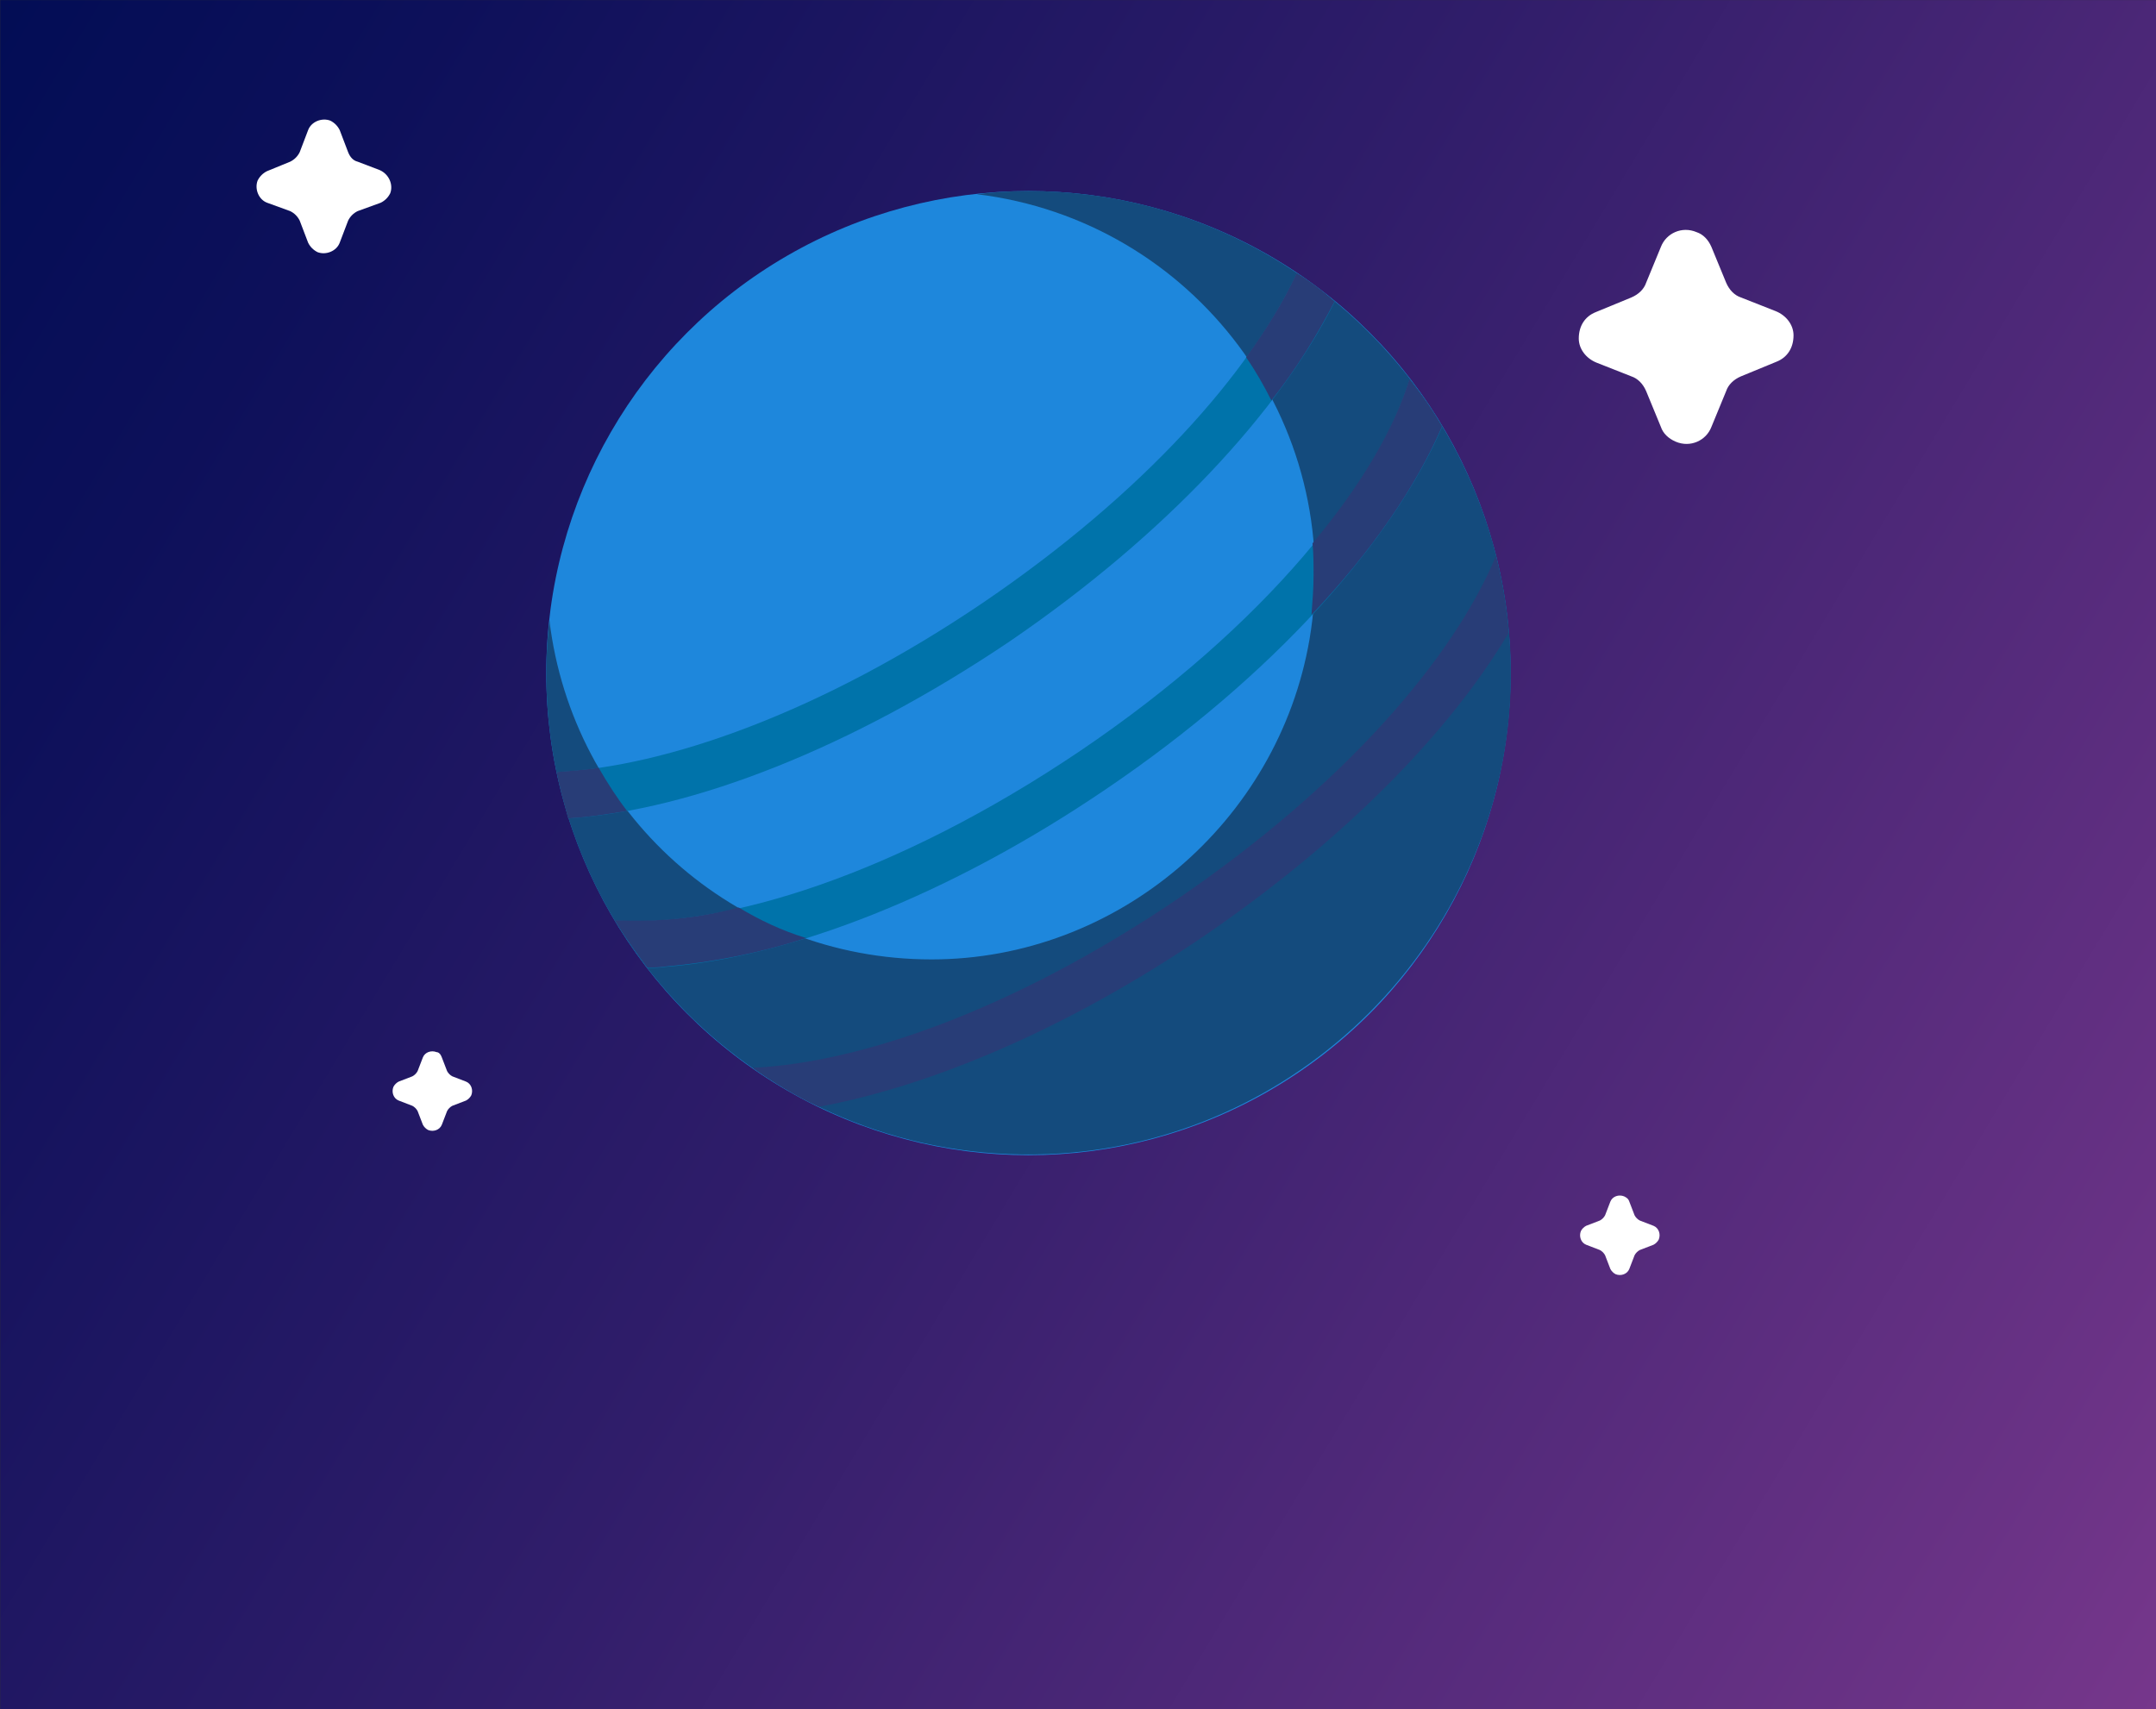 <?xml version="1.0" encoding="utf-8"?>
<!-- Generator: Adobe Illustrator 23.0.6, SVG Export Plug-In . SVG Version: 6.00 Build 0)  -->
<svg version="1.1" id="Layer_1" xmlns="http://www.w3.org/2000/svg" xmlns:xlink="http://www.w3.org/1999/xlink" x="0px" y="0px"
	 viewBox="0 0 204.8 162.4" style="enable-background:new 0 0 204.8 162.4;" xml:space="preserve">
<rect x="0" y="0" width="204.8" height="162.4" fill="#333333" stroke="none"/>
<style type="text/css">
	.st0{fill:url(#Rechteck_48_1_);}
	.st1{fill:#FFFFFF;}
	.st2{fill:#1E87DC;}
	.st3{fill:#144B7D;}
	.st4{fill:#283D77;}
	.st5{fill:#0073AA;}
</style>
<g id="Gruppe_208" transform="translate(-282.281 -1389.791)">
	
		<linearGradient id="Rechteck_48_1_" gradientUnits="userSpaceOnUse" x1="185.617" y1="1770.251" x2="187.273" y2="1769.466" gradientTransform="matrix(204.828 0 0 -162.385 -37765.457 288884.062)">
		<stop  offset="0" style="stop-color:#000C54"/>
		<stop  offset="0.127" style="stop-color:#0D105A"/>
		<stop  offset="0.364" style="stop-color:#301D6A"/>
		<stop  offset="0.682" style="stop-color:#693285"/>
		<stop  offset="1" style="stop-color:#A949A3"/>
	</linearGradient>
	<path id="Rechteck_48" class="st0" d="M282.3,1389.8h204.8v162.4l0,0H282.3l0,0V1389.8z"/>
	<g id="Gruppe_107" transform="translate(306.65 1401.15)">
		<path id="Pfad_246" class="st1" d="M7.9,1l0.8,2.1C8.9,3.6,9.2,3.9,9.6,4l2.1,0.8C12.6,5.2,13,6.2,12.7,7
			c-0.2,0.4-0.5,0.7-0.9,0.9L9.6,8.7C9.2,8.9,8.9,9.2,8.7,9.6l-0.8,2.1c-0.3,0.8-1.3,1.2-2.1,0.9c-0.4-0.2-0.7-0.5-0.9-0.9L4.1,9.6
			C3.9,9.2,3.6,8.9,3.2,8.7L1,7.9C0.2,7.6-0.2,6.6,0.1,5.8C0.3,5.4,0.6,5.1,1,4.9L3.2,4c0.4-0.2,0.7-0.5,0.9-0.9L4.9,1
			C5.2,0.2,6.2-0.2,7,0.1C7.4,0.3,7.7,0.6,7.9,1z"/>
		<path id="Pfad_247" class="st1" d="M17.6,89.1l0.5,1.3c0.1,0.2,0.3,0.4,0.5,0.5l1.3,0.5c0.5,0.2,0.7,0.8,0.5,1.3
			c-0.1,0.2-0.3,0.4-0.5,0.5l-1.3,0.5c-0.2,0.1-0.4,0.3-0.5,0.5l-0.5,1.3c-0.2,0.5-0.8,0.7-1.3,0.5c-0.2-0.1-0.4-0.3-0.5-0.5
			l-0.5-1.3c-0.1-0.2-0.3-0.4-0.5-0.5l-1.3-0.5c-0.5-0.2-0.7-0.8-0.5-1.3c0.1-0.2,0.3-0.4,0.5-0.5l1.3-0.5c0.2-0.1,0.4-0.3,0.5-0.5
			l0.5-1.3c0.2-0.5,0.8-0.7,1.3-0.5C17.3,88.6,17.5,88.8,17.6,89.1z"/>
		<path id="Pfad_248" class="st1" d="M130.4,102.8l0.5,1.3c0.1,0.2,0.3,0.4,0.5,0.5l1.3,0.5c0.5,0.2,0.7,0.8,0.5,1.3
			c-0.1,0.2-0.3,0.4-0.5,0.5l-1.3,0.5c-0.2,0.1-0.4,0.3-0.5,0.5l-0.5,1.3c-0.2,0.5-0.8,0.7-1.3,0.5c-0.2-0.1-0.4-0.3-0.5-0.5
			l-0.5-1.3c-0.1-0.2-0.3-0.4-0.5-0.5l-1.3-0.5c-0.5-0.2-0.7-0.8-0.5-1.3c0.1-0.2,0.3-0.4,0.5-0.5l1.3-0.5c0.2-0.1,0.4-0.3,0.5-0.5
			l0.5-1.3c0.2-0.5,0.8-0.7,1.3-0.5C130.1,102.4,130.3,102.5,130.4,102.8z"/>
		<path id="Pfad_249" class="st1" d="M138.2,12.1l1.4,3.4c0.3,0.7,0.8,1.2,1.4,1.4l3.3,1.3c1,0.4,1.7,1.3,1.7,2.3
			c0,1.2-0.6,2.1-1.6,2.5l-3.4,1.4c-0.7,0.3-1.2,0.8-1.4,1.4l-1.4,3.4c-0.5,1.3-2,2-3.4,1.4c-0.7-0.3-1.2-0.8-1.4-1.4l-1.4-3.4
			c-0.3-0.7-0.8-1.2-1.4-1.4l-3.3-1.3c-1-0.4-1.7-1.3-1.7-2.3c0-1.2,0.6-2.1,1.6-2.5l3.4-1.4c0.7-0.3,1.2-0.8,1.4-1.4l1.4-3.4
			c0.5-1.3,2-2,3.4-1.4C137.4,10.9,137.9,11.4,138.2,12.1z"/>
		<g id="Gruppe_119" transform="translate(27.522 6.791)">
			<g id="Gruppe_116">
				<circle id="Ellipse_7" class="st2" cx="45.8" cy="45.8" r="45.8"/>
				<path id="Pfad_260" class="st3" d="M45.8,0c-1.6,0-3.3,0.1-4.9,0.3c20.6,2.5,35.1,21.7,31.6,42.3C69.5,60,54.2,73,36.6,73
					C17.8,73,2.5,59,0.3,40.8C0.1,42.5,0,44.1,0,45.8c0,25.9,21.5,46.7,47.6,45.7c23.7-0.9,43.1-20.2,44-44C92.5,21.5,71.6,0,45.8,0
					L45.8,0z"/>
			</g>
			<path id="Pfad_261" class="st4" d="M25.9,87c10.8-2,23.7-7.5,36.4-16.1c13.2-9,23.4-19.3,29.1-28.9c-0.2-2.5-0.6-4.9-1.2-7.3
				c-4,9.6-14.3,21.7-30.3,32.6C44.5,77.7,30,82.8,19.6,83.3C21.6,84.7,23.7,86,25.9,87z"/>
			<path id="Pfad_262" class="st5" d="M82,17.9C79,27.8,68.3,41.3,50.7,53.2C33.2,65,16.9,70,6.5,69.3c0.9,1.5,2,3,3.1,4.5
				c0.6,0,1.2,0,1.8-0.1C23,72.8,38.2,67,53.2,56.8C69,46.1,80.4,33.3,85.1,22.4C84.2,20.8,83.1,19.3,82,17.9z"/>
			<g id="Gruppe_117" transform="translate(6.486 17.871)">
				<path id="Pfad_263" class="st4" d="M78.6,4.5L78.6,4.5c-0.9-1.6-1.9-3-3.1-4.5c-1.4,4.6-4.5,10-9.2,15.6c0.1,1,0.1,2,0.1,3
					c0,1.3-0.1,2.5-0.2,3.8C72,16.3,76.2,10.1,78.6,4.5z"/>
				<path id="Pfad_264" class="st4" d="M11.8,50.2C8,51.2,4,51.6,0,51.4c0.9,1.5,2,3,3.1,4.5c0.6,0,1.2,0,1.8-0.1
					c4.5-0.4,9-1.3,13.3-2.7C15.9,52.4,13.8,51.4,11.8,50.2z"/>
			</g>
			<path id="Pfad_265" class="st5" d="M74.9,10.5c-1.2-1-2.4-1.9-3.6-2.7c-4.4,9.4-14.5,20.9-29.8,31.3C26,49.6,11.3,54.7,1,55.2
				c0.3,1.5,0.7,2.9,1.1,4.4l0.1,0c11.7-0.8,26.8-6.7,41.8-16.8C58.8,32.7,69.7,20.9,74.9,10.5z"/>
			<g id="Gruppe_118" transform="translate(0.98 7.798)">
				<path id="Pfad_266" class="st4" d="M70.3,0c-1.3,2.8-3,5.5-4.8,8c0.9,1.3,1.7,2.7,2.4,4.1c2.3-2.9,4.3-6.1,6-9.4
					C72.8,1.7,71.6,0.8,70.3,0z"/>
				<path id="Pfad_267" class="st4" d="M4,47c-1.4,0.2-2.7,0.3-4,0.4c0.3,1.5,0.7,2.9,1.1,4.4l0.1,0c1.8-0.1,3.7-0.4,5.5-0.7
					C5.7,49.8,4.8,48.4,4,47z"/>
			</g>
		</g>
	</g>
</g>
</svg>
